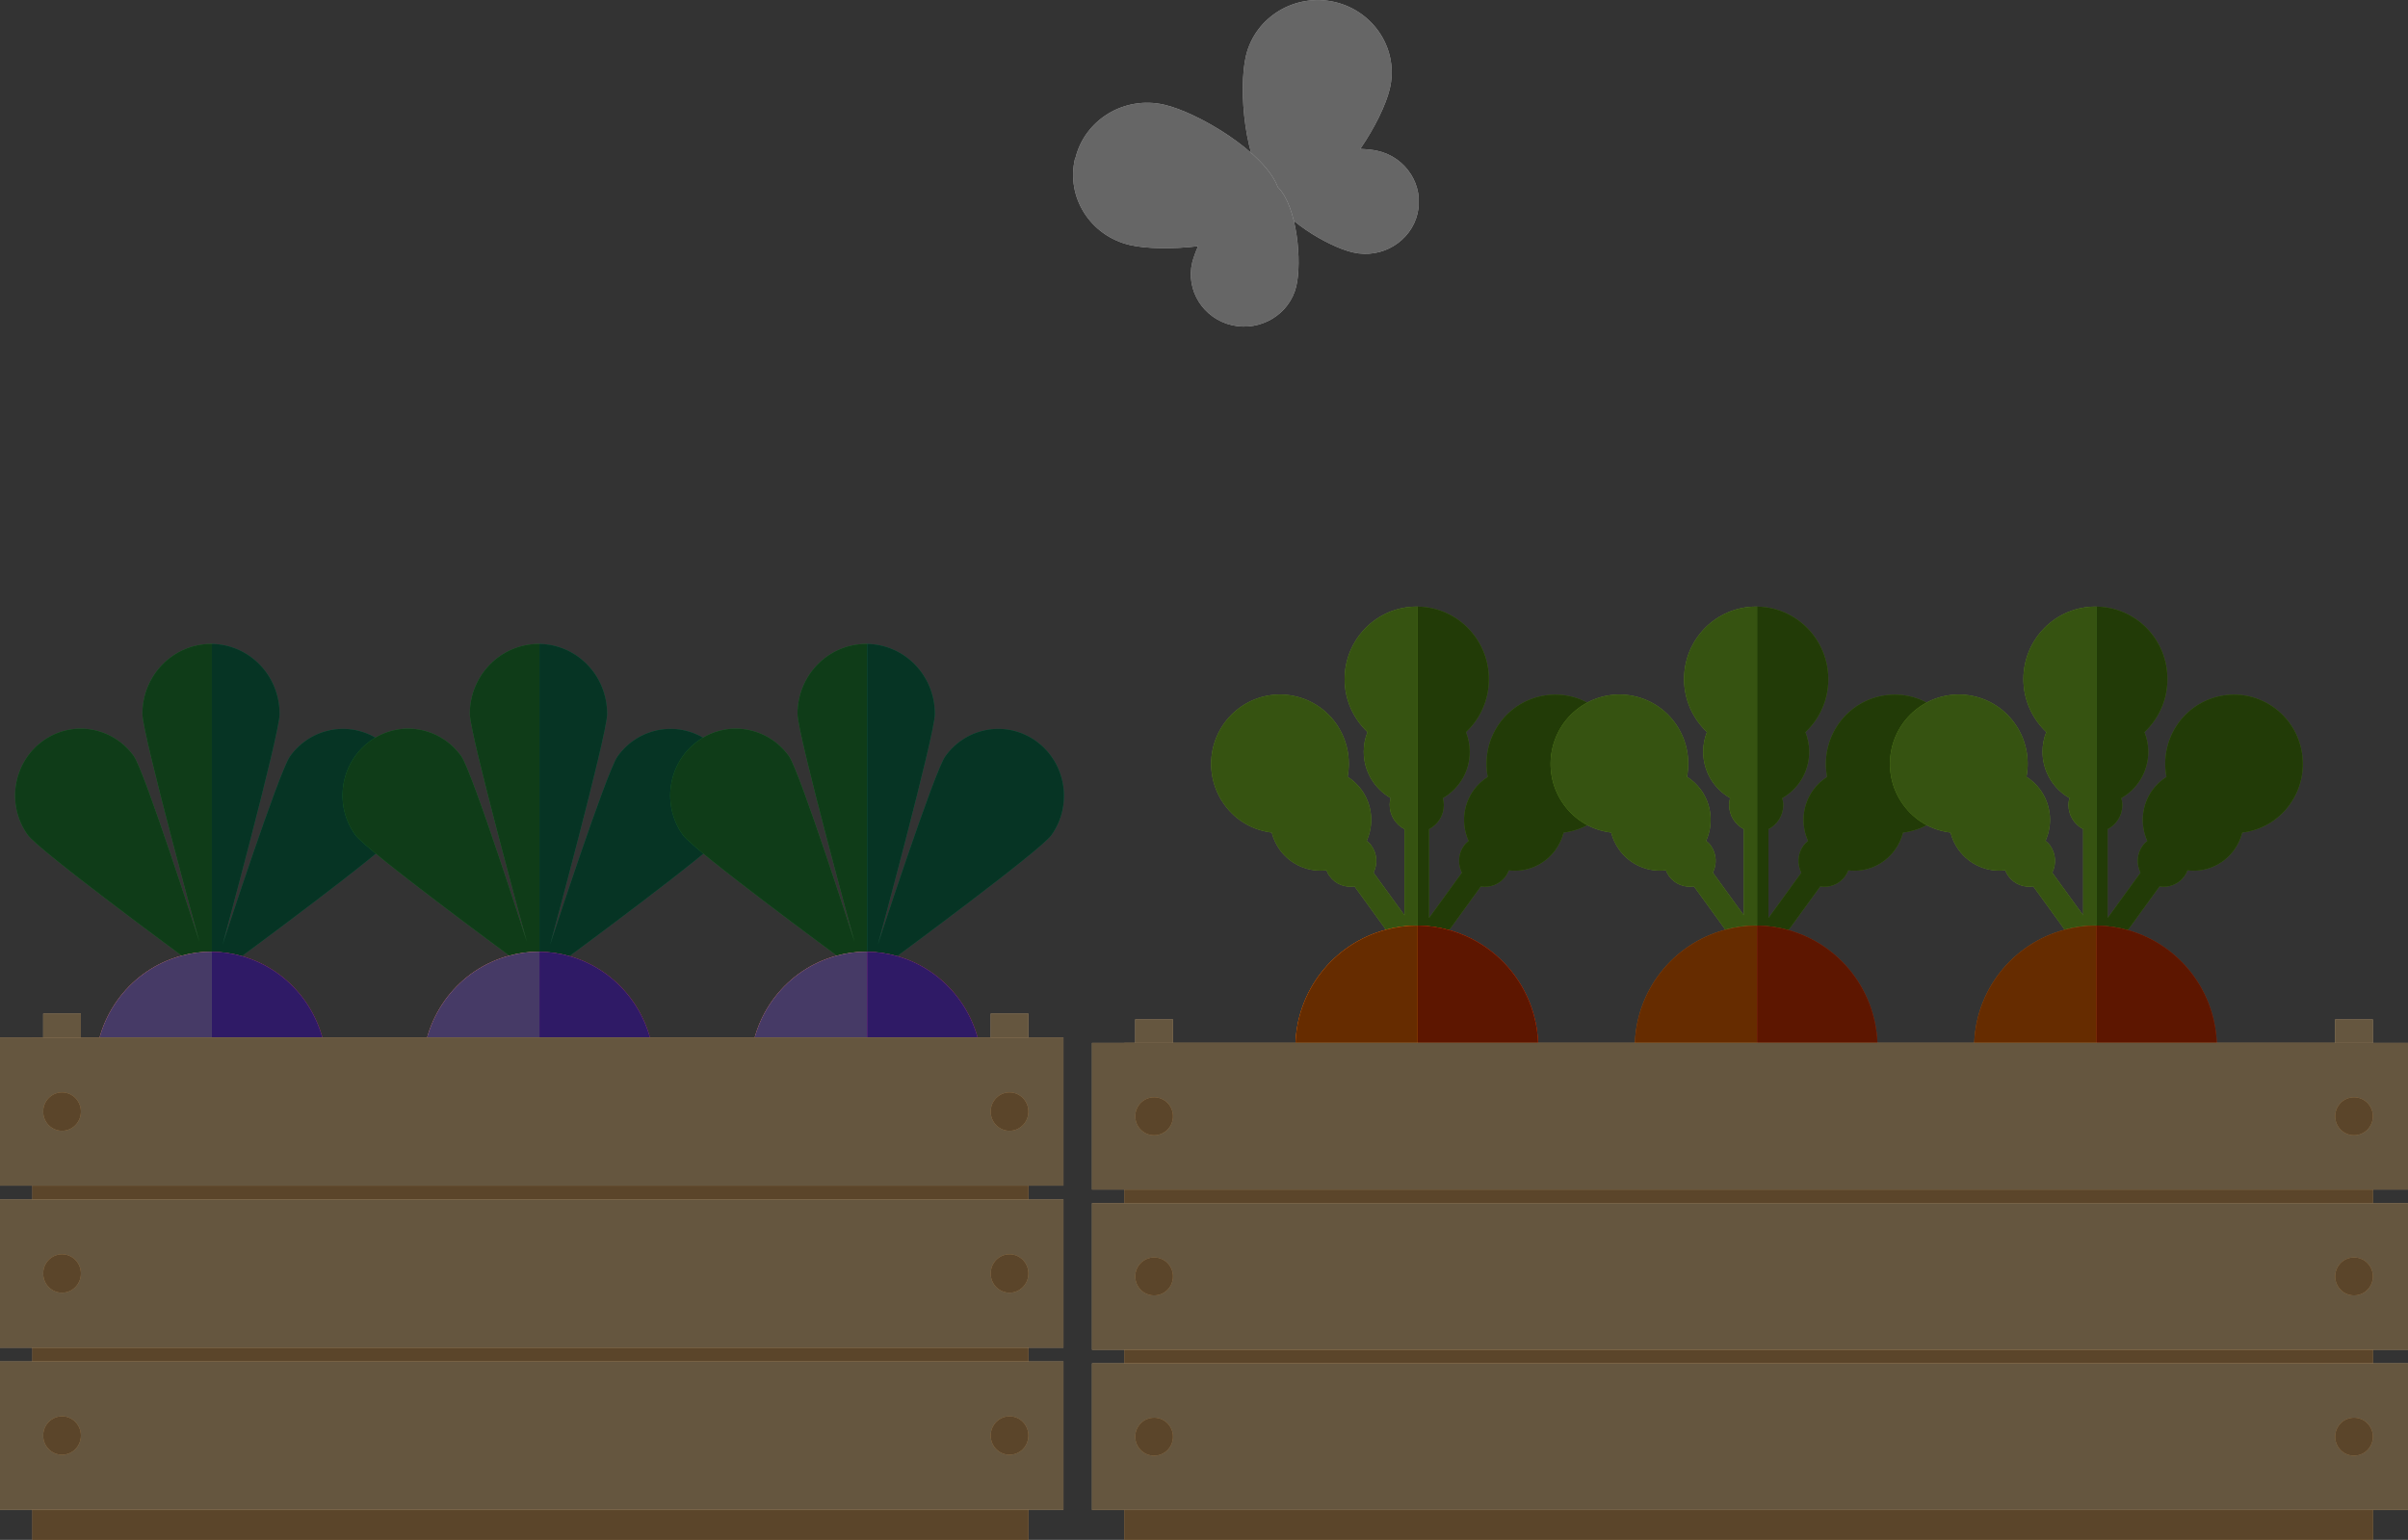 <svg width="258" height="165" viewBox="0 0 258 165" fill="none" xmlns="http://www.w3.org/2000/svg">
<rect x="0" y="0" width="258" height="165" fill="#333333" stroke="none"/>
<g clip-path="url(#clip0_4685_274296)">
<path d="M22.704 101.993V69C22.704 69 22.643 69 22.613 69C18.543 69 15.256 72.362 15.256 76.492C15.256 78.657 21.362 100.903 21.362 100.903C21.362 100.903 15.528 82.695 14.337 81.021C12.045 77.828 7.643 77.121 4.508 79.455C1.372 81.789 0.678 86.272 2.97 89.465C4.161 91.138 19.462 102.392 19.462 102.392C20.472 102.116 21.513 101.962 22.613 101.962C22.643 101.962 22.673 101.962 22.704 101.962V101.993Z" fill="#26973B"/>
<path d="M22.704 101.993V69C22.704 69 22.643 69 22.613 69C18.543 69 15.256 72.362 15.256 76.492C15.256 78.657 21.362 100.903 21.362 100.903C21.362 100.903 15.528 82.695 14.337 81.021C12.045 77.828 7.643 77.121 4.508 79.455C1.372 81.789 0.678 86.272 2.97 89.465C4.161 91.138 19.462 102.392 19.462 102.392C20.472 102.116 21.513 101.962 22.613 101.962C22.643 101.962 22.673 101.962 22.704 101.962V101.993Z" fill="black" fill-opacity="0.6"/>
<path d="M22.613 101.978C21.528 101.978 20.472 102.131 19.462 102.407C14.141 103.82 10.206 108.748 10.206 114.597H22.703V101.978C22.703 101.978 22.643 101.978 22.613 101.978Z" fill="#FF6F00"/>
<path d="M25.914 102.453C25.914 102.453 41.246 91.154 42.437 89.496C44.728 86.302 44.05 81.819 40.899 79.486C37.763 77.152 33.361 77.843 31.07 81.052C29.879 82.725 23.849 101.21 23.849 101.21C23.849 101.21 29.954 78.688 29.954 76.523C29.97 72.393 26.728 69.061 22.703 69V101.977C23.819 101.977 24.889 102.146 25.914 102.438V102.453Z" fill="#0E8359"/>
<path d="M25.914 102.453C25.914 102.453 41.246 91.154 42.437 89.496C44.728 86.302 44.05 81.819 40.899 79.486C37.763 77.152 33.361 77.843 31.07 81.052C29.879 82.725 23.849 101.21 23.849 101.21C23.849 101.21 29.954 78.688 29.954 76.523C29.97 72.393 26.728 69.061 22.703 69V101.977C23.819 101.977 24.889 102.146 25.914 102.438V102.453Z" fill="black" fill-opacity="0.6"/>
<path d="M25.914 102.454C24.889 102.162 23.819 101.993 22.703 101.993V114.613H35.005C35.005 108.81 31.16 103.928 25.914 102.454Z" fill="#E83600"/>
<path d="M22.613 101.978C21.528 101.978 20.472 102.131 19.462 102.407C14.141 103.82 10.206 108.748 10.206 114.597H22.703V101.978C22.703 101.978 22.643 101.978 22.613 101.978Z" fill="#B091FF"/>
<path d="M22.613 101.978C21.528 101.978 20.472 102.131 19.462 102.407C14.141 103.82 10.206 108.748 10.206 114.597H22.703V101.978C22.703 101.978 22.643 101.978 22.613 101.978Z" fill="black" fill-opacity="0.6"/>
<path d="M25.914 102.454C24.889 102.162 23.819 101.993 22.703 101.993V114.613H35.005C35.005 108.81 31.16 103.928 25.914 102.454Z" fill="#7640FF"/>
<path d="M25.914 102.454C24.889 102.162 23.819 101.993 22.703 101.993V114.613H35.005C35.005 108.81 31.16 103.928 25.914 102.454Z" fill="black" fill-opacity="0.6"/>
<path d="M57.799 101.993V69C57.799 69 57.739 69 57.709 69C53.639 69 50.337 72.362 50.337 76.492C50.337 78.657 56.443 100.903 56.443 100.903C56.443 100.903 50.623 82.695 49.417 81.021C47.126 77.828 42.724 77.121 39.588 79.455C36.453 81.789 35.759 86.272 38.066 89.465C39.257 91.138 54.558 102.392 54.558 102.392C55.568 102.116 56.608 101.962 57.709 101.962C57.739 101.962 57.769 101.962 57.799 101.962V101.993Z" fill="#26973B"/>
<path d="M57.799 101.993V69C57.799 69 57.739 69 57.709 69C53.639 69 50.337 72.362 50.337 76.492C50.337 78.657 56.443 100.903 56.443 100.903C56.443 100.903 50.623 82.695 49.417 81.021C47.126 77.828 42.724 77.121 39.588 79.455C36.453 81.789 35.759 86.272 38.066 89.465C39.257 91.138 54.558 102.392 54.558 102.392C55.568 102.116 56.608 101.962 57.709 101.962C57.739 101.962 57.769 101.962 57.799 101.962V101.993Z" fill="black" fill-opacity="0.6"/>
<path d="M57.709 101.978C56.623 101.978 55.568 102.131 54.558 102.407C49.236 103.82 45.302 108.748 45.302 114.597H57.799V101.978C57.799 101.978 57.739 101.978 57.709 101.978Z" fill="#FF6F00"/>
<path d="M61.01 102.453C61.01 102.453 76.342 91.154 77.533 89.496C79.824 86.302 79.146 81.819 75.995 79.486C72.859 77.152 68.457 77.843 66.166 81.052C64.975 82.725 58.945 101.21 58.945 101.21C58.945 101.21 65.05 78.688 65.05 76.523C65.065 72.393 61.824 69.061 57.799 69V101.977C58.914 101.977 59.985 102.146 61.01 102.438V102.453Z" fill="#0E8359"/>
<path d="M61.01 102.453C61.01 102.453 76.342 91.154 77.533 89.496C79.824 86.302 79.146 81.819 75.995 79.486C72.859 77.152 68.457 77.843 66.166 81.052C64.975 82.725 58.945 101.21 58.945 101.21C58.945 101.21 65.05 78.688 65.05 76.523C65.065 72.393 61.824 69.061 57.799 69V101.977C58.914 101.977 59.985 102.146 61.01 102.438V102.453Z" fill="black" fill-opacity="0.6"/>
<path d="M61.01 102.454C59.985 102.162 58.914 101.993 57.799 101.993V114.613H70.1C70.1 108.81 66.256 103.928 61.01 102.454Z" fill="#E83600"/>
<path d="M57.709 101.978C56.623 101.978 55.568 102.131 54.558 102.407C49.236 103.82 45.302 108.748 45.302 114.597H57.799V101.978C57.799 101.978 57.739 101.978 57.709 101.978Z" fill="#B091FF"/>
<path d="M57.709 101.978C56.623 101.978 55.568 102.131 54.558 102.407C49.236 103.82 45.302 108.748 45.302 114.597H57.799V101.978C57.799 101.978 57.739 101.978 57.709 101.978Z" fill="black" fill-opacity="0.6"/>
<path d="M61.01 102.454C59.985 102.162 58.914 101.993 57.799 101.993V114.613H70.1C70.1 108.81 66.256 103.928 61.01 102.454Z" fill="#7640FF"/>
<path d="M61.01 102.454C59.985 102.162 58.914 101.993 57.799 101.993V114.613H70.1C70.1 108.81 66.256 103.928 61.01 102.454Z" fill="black" fill-opacity="0.6"/>
<path d="M92.909 101.993V69C92.909 69 92.849 69 92.804 69C88.733 69 85.447 72.362 85.447 76.492C85.447 78.657 91.552 100.903 91.552 100.903C91.552 100.903 85.718 82.695 84.527 81.021C82.236 77.828 77.834 77.121 74.698 79.455C71.562 81.789 70.869 86.272 73.16 89.465C74.351 91.138 89.653 102.392 89.653 102.392C90.663 102.116 91.718 101.962 92.804 101.962C92.834 101.962 92.864 101.962 92.909 101.962V101.993Z" fill="#26973B"/>
<path d="M92.909 101.993V69C92.909 69 92.849 69 92.804 69C88.733 69 85.447 72.362 85.447 76.492C85.447 78.657 91.552 100.903 91.552 100.903C91.552 100.903 85.718 82.695 84.527 81.021C82.236 77.828 77.834 77.121 74.698 79.455C71.562 81.789 70.869 86.272 73.16 89.465C74.351 91.138 89.653 102.392 89.653 102.392C90.663 102.116 91.718 101.962 92.804 101.962C92.834 101.962 92.864 101.962 92.909 101.962V101.993Z" fill="black" fill-opacity="0.6"/>
<path d="M92.805 101.978C91.719 101.978 90.664 102.131 89.654 102.407C84.332 103.82 80.397 108.748 80.397 114.597H92.895V101.978C92.895 101.978 92.835 101.978 92.789 101.978H92.805Z" fill="#FF6F00"/>
<path d="M96.12 102.453C96.12 102.453 111.452 91.154 112.643 89.496C114.934 86.302 114.241 81.819 111.105 79.486C107.969 77.152 103.567 77.843 101.276 81.052C100.085 82.725 94.055 101.21 94.055 101.21C94.055 101.21 100.16 78.688 100.16 76.523C100.176 72.393 96.934 69.061 92.909 69V101.977C94.025 101.977 95.095 102.146 96.12 102.438V102.453Z" fill="#0E8359"/>
<path d="M96.12 102.453C96.12 102.453 111.452 91.154 112.643 89.496C114.934 86.302 114.241 81.819 111.105 79.486C107.969 77.152 103.567 77.843 101.276 81.052C100.085 82.725 94.055 101.21 94.055 101.21C94.055 101.21 100.16 78.688 100.16 76.523C100.176 72.393 96.934 69.061 92.909 69V101.977C94.025 101.977 95.095 102.146 96.12 102.438V102.453Z" fill="black" fill-opacity="0.6"/>
<path d="M96.12 102.454C95.095 102.162 94.025 101.993 92.909 101.993V114.613H105.211C105.211 108.81 101.366 103.928 96.12 102.454Z" fill="#E83600"/>
<path d="M92.805 101.978C91.719 101.978 90.664 102.131 89.654 102.407C84.332 103.82 80.397 108.748 80.397 114.597H92.895V101.978C92.895 101.978 92.835 101.978 92.789 101.978H92.805Z" fill="#B091FF"/>
<path d="M92.805 101.978C91.719 101.978 90.664 102.131 89.654 102.407C84.332 103.82 80.397 108.748 80.397 114.597H92.895V101.978C92.895 101.978 92.835 101.978 92.789 101.978H92.805Z" fill="black" fill-opacity="0.6"/>
<path d="M96.12 102.454C95.095 102.162 94.025 101.993 92.909 101.993V114.613H105.211C105.211 108.81 101.366 103.928 96.12 102.454Z" fill="#7640FF"/>
<path d="M96.12 102.454C95.095 102.162 94.025 101.993 92.909 101.993V114.613H105.211C105.211 108.81 101.366 103.928 96.12 102.454Z" fill="black" fill-opacity="0.6"/>
<path d="M110.186 111.158H3.468V165H110.186V111.158Z" fill="#E3AC68"/>
<path d="M110.186 111.158H3.468V165H110.186V111.158Z" fill="black" fill-opacity="0.6"/>
<path d="M113.94 111.158H0V127.048H113.94V111.158Z" fill="#FDD69E"/>
<path d="M113.94 111.158H0V127.048H113.94V111.158Z" fill="black" fill-opacity="0.6"/>
<path d="M113.94 128.522H0V144.412H113.94V128.522Z" fill="#FDD69E"/>
<path d="M113.94 128.522H0V144.412H113.94V128.522Z" fill="black" fill-opacity="0.6"/>
<path d="M113.94 145.886H0V161.776H113.94V145.886Z" fill="#FDD69E"/>
<path d="M113.94 145.886H0V161.776H113.94V145.886Z" fill="black" fill-opacity="0.6"/>
<path d="M8.668 119.111C8.668 120.247 7.764 121.168 6.648 121.168C5.533 121.168 4.628 120.247 4.628 119.111C4.628 117.975 5.533 117.054 6.648 117.054C7.764 117.054 8.668 117.975 8.668 119.111Z" fill="#E3AC68"/>
<path d="M8.668 119.111C8.668 120.247 7.764 121.168 6.648 121.168C5.533 121.168 4.628 120.247 4.628 119.111C4.628 117.975 5.533 117.054 6.648 117.054C7.764 117.054 8.668 117.975 8.668 119.111Z" fill="black" fill-opacity="0.6"/>
<path d="M110.186 119.111C110.186 120.247 109.281 121.168 108.166 121.168C107.05 121.168 106.146 120.247 106.146 119.111C106.146 117.975 107.05 117.054 108.166 117.054C109.281 117.054 110.186 117.975 110.186 119.111Z" fill="#E3AC68"/>
<path d="M110.186 119.111C110.186 120.247 109.281 121.168 108.166 121.168C107.05 121.168 106.146 120.247 106.146 119.111C106.146 117.975 107.05 117.054 108.166 117.054C109.281 117.054 110.186 117.975 110.186 119.111Z" fill="black" fill-opacity="0.6"/>
<path d="M8.668 136.46C8.668 137.596 7.764 138.517 6.648 138.517C5.533 138.517 4.628 137.596 4.628 136.46C4.628 135.324 5.533 134.402 6.648 134.402C7.764 134.402 8.668 135.324 8.668 136.46Z" fill="#E3AC68"/>
<path d="M8.668 136.46C8.668 137.596 7.764 138.517 6.648 138.517C5.533 138.517 4.628 137.596 4.628 136.46C4.628 135.324 5.533 134.402 6.648 134.402C7.764 134.402 8.668 135.324 8.668 136.46Z" fill="black" fill-opacity="0.6"/>
<path d="M110.186 136.46C110.186 137.596 109.281 138.517 108.166 138.517C107.05 138.517 106.146 137.596 106.146 136.46C106.146 135.324 107.05 134.402 108.166 134.402C109.281 134.402 110.186 135.324 110.186 136.46Z" fill="#E3AC68"/>
<path d="M110.186 136.46C110.186 137.596 109.281 138.517 108.166 138.517C107.05 138.517 106.146 137.596 106.146 136.46C106.146 135.324 107.05 134.402 108.166 134.402C109.281 134.402 110.186 135.324 110.186 136.46Z" fill="black" fill-opacity="0.6"/>
<path d="M8.668 153.823C8.668 154.959 7.764 155.88 6.648 155.88C5.533 155.88 4.628 154.959 4.628 153.823C4.628 152.687 5.533 151.766 6.648 151.766C7.764 151.766 8.668 152.687 8.668 153.823Z" fill="#E3AC68"/>
<path d="M8.668 153.823C8.668 154.959 7.764 155.88 6.648 155.88C5.533 155.88 4.628 154.959 4.628 153.823C4.628 152.687 5.533 151.766 6.648 151.766C7.764 151.766 8.668 152.687 8.668 153.823Z" fill="black" fill-opacity="0.6"/>
<path d="M110.186 153.823C110.186 154.959 109.281 155.88 108.166 155.88C107.05 155.88 106.146 154.959 106.146 153.823C106.146 152.687 107.05 151.766 108.166 151.766C109.281 151.766 110.186 152.687 110.186 153.823Z" fill="#E3AC68"/>
<path d="M110.186 153.823C110.186 154.959 109.281 155.88 108.166 155.88C107.05 155.88 106.146 154.959 106.146 153.823C106.146 152.687 107.05 151.766 108.166 151.766C109.281 151.766 110.186 152.687 110.186 153.823Z" fill="black" fill-opacity="0.6"/>
<path d="M8.668 108.609H4.628V111.158H8.668V108.609Z" fill="#FDD69E"/>
<path d="M8.668 108.609H4.628V111.158H8.668V108.609Z" fill="black" fill-opacity="0.6"/>
<path d="M110.186 108.609H106.146V111.158H110.186V108.609Z" fill="#FDD69E"/>
<path d="M110.186 108.609H106.146V111.158H110.186V108.609Z" fill="black" fill-opacity="0.6"/>
</g>
<g clip-path="url(#clip1_4685_274296)">
<path d="M151.897 99.179V65C151.897 65 151.829 65 151.791 65C147.53 65 144.067 68.475 144.067 72.773C144.067 75.009 145.019 77.022 146.52 78.445C146.26 79.094 146.116 79.8 146.116 80.545C146.116 82.675 147.28 84.533 149.001 85.511C148.944 85.753 148.895 85.995 148.895 86.256C148.895 87.389 149.54 88.357 150.483 88.841V98.075L147.164 93.506C147.616 92.606 147.568 91.493 146.933 90.612C146.789 90.409 146.616 90.244 146.433 90.099C147.212 88.367 147.068 86.276 145.875 84.63C145.462 84.059 144.952 83.594 144.384 83.236C144.75 81.291 144.355 79.2 143.105 77.467C140.7 74.157 136.083 73.431 132.794 75.851C129.504 78.271 128.783 82.917 131.188 86.227C132.438 87.96 134.304 88.976 136.257 89.209C136.42 89.857 136.709 90.486 137.122 91.058C138.315 92.703 140.248 93.477 142.124 93.255C142.211 93.477 142.307 93.69 142.461 93.884C143.095 94.755 144.134 95.133 145.125 94.978L148.482 99.605C149.54 99.324 150.636 99.159 151.781 99.159C151.82 99.159 151.848 99.159 151.887 99.159L151.897 99.179Z" fill="#88CF2B"/>
<path d="M151.897 99.179V65C151.897 65 151.829 65 151.791 65C147.53 65 144.067 68.475 144.067 72.773C144.067 75.009 145.019 77.022 146.52 78.445C146.26 79.094 146.116 79.8 146.116 80.545C146.116 82.675 147.28 84.533 149.001 85.511C148.944 85.753 148.895 85.995 148.895 86.256C148.895 87.389 149.54 88.357 150.483 88.841V98.075L147.164 93.506C147.616 92.606 147.568 91.493 146.933 90.612C146.789 90.409 146.616 90.244 146.433 90.099C147.212 88.367 147.068 86.276 145.875 84.63C145.462 84.059 144.952 83.594 144.384 83.236C144.75 81.291 144.355 79.2 143.105 77.467C140.7 74.157 136.083 73.431 132.794 75.851C129.504 78.271 128.783 82.917 131.188 86.227C132.438 87.96 134.304 88.976 136.257 89.209C136.42 89.857 136.709 90.486 137.122 91.058C138.315 92.703 140.248 93.477 142.124 93.255C142.211 93.477 142.307 93.69 142.461 93.884C143.095 94.755 144.134 95.133 145.125 94.978L148.482 99.605C149.54 99.324 150.636 99.159 151.781 99.159C151.82 99.159 151.848 99.159 151.887 99.159L151.897 99.179Z" fill="black" fill-opacity="0.6"/>
<path d="M151.8 99.179C150.656 99.179 149.559 99.343 148.501 99.624C142.922 101.095 138.796 106.187 138.796 112.266H151.897V99.188C151.897 99.188 151.829 99.188 151.791 99.188L151.8 99.179Z" fill="#FF6F00"/>
<path d="M155.273 99.663L158.658 94.987C159.649 95.142 160.698 94.765 161.323 93.894C161.467 93.69 161.573 93.477 161.659 93.264C163.535 93.487 165.468 92.713 166.661 91.067C167.075 90.496 167.363 89.867 167.527 89.218C169.479 88.976 171.336 87.96 172.596 86.237C175.001 82.927 174.279 78.28 170.99 75.861C167.7 73.441 163.083 74.167 160.678 77.477C159.428 79.21 159.034 81.291 159.399 83.246C158.841 83.604 158.331 84.069 157.908 84.64C156.715 86.285 156.571 88.376 157.35 90.109C157.168 90.254 156.994 90.419 156.85 90.622C156.215 91.493 156.177 92.606 156.629 93.516L153.108 98.366V88.85C154.041 88.367 154.696 87.399 154.696 86.266C154.696 86.005 154.657 85.763 154.59 85.521C156.311 84.543 157.475 82.685 157.475 80.555C157.475 79.81 157.331 79.103 157.071 78.455C158.581 77.032 159.524 75.028 159.524 72.782C159.524 68.514 156.119 65.058 151.896 65V99.179C153.06 99.179 154.195 99.363 155.263 99.663H155.273Z" fill="#559411"/>
<path d="M155.273 99.663L158.658 94.987C159.649 95.142 160.698 94.765 161.323 93.894C161.467 93.69 161.573 93.477 161.659 93.264C163.535 93.487 165.468 92.713 166.661 91.067C167.075 90.496 167.363 89.867 167.527 89.218C169.479 88.976 171.336 87.96 172.596 86.237C175.001 82.927 174.279 78.28 170.99 75.861C167.7 73.441 163.083 74.167 160.678 77.477C159.428 79.21 159.034 81.291 159.399 83.246C158.841 83.604 158.331 84.069 157.908 84.64C156.715 86.285 156.571 88.376 157.35 90.109C157.168 90.254 156.994 90.419 156.85 90.622C156.215 91.493 156.177 92.606 156.629 93.516L153.108 98.366V88.85C154.041 88.367 154.696 87.399 154.696 86.266C154.696 86.005 154.657 85.763 154.59 85.521C156.311 84.543 157.475 82.685 157.475 80.555C157.475 79.81 157.331 79.103 157.071 78.455C158.581 77.032 159.524 75.028 159.524 72.782C159.524 68.514 156.119 65.058 151.896 65V99.179C153.06 99.179 154.195 99.363 155.263 99.663H155.273Z" fill="black" fill-opacity="0.6"/>
<path d="M155.273 99.663C154.195 99.363 153.07 99.188 151.906 99.179V112.256H164.805C164.805 106.245 160.765 101.192 155.273 99.663Z" fill="#E83600"/>
<path d="M188.265 99.179V65C188.265 65 188.197 65 188.159 65C183.888 65 180.435 68.475 180.435 72.773C180.435 75.009 181.387 77.022 182.888 78.445C182.628 79.094 182.484 79.8 182.484 80.545C182.484 82.675 183.648 84.533 185.369 85.511C185.302 85.753 185.264 85.995 185.264 86.256C185.264 87.389 185.908 88.357 186.841 88.841V98.075L183.523 93.506C183.975 92.606 183.927 91.493 183.301 90.612C183.157 90.409 182.984 90.244 182.801 90.099C183.58 88.367 183.436 86.276 182.243 84.63C181.82 84.059 181.32 83.594 180.752 83.236C181.118 81.291 180.724 79.2 179.473 77.467C177.069 74.157 172.452 73.431 169.162 75.851C165.872 78.271 165.151 82.917 167.556 86.227C168.806 87.96 170.672 88.976 172.625 89.209C172.788 89.857 173.077 90.486 173.49 91.058C174.683 92.703 176.616 93.477 178.492 93.255C178.579 93.477 178.684 93.69 178.829 93.884C179.464 94.755 180.502 95.133 181.493 94.978L184.85 99.605C185.908 99.324 187.005 99.159 188.149 99.159C188.188 99.159 188.217 99.159 188.255 99.159L188.265 99.179Z" fill="#88CF2B"/>
<path d="M188.265 99.179V65C188.265 65 188.197 65 188.159 65C183.888 65 180.435 68.475 180.435 72.773C180.435 75.009 181.387 77.022 182.888 78.445C182.628 79.094 182.484 79.8 182.484 80.545C182.484 82.675 183.648 84.533 185.369 85.511C185.302 85.753 185.264 85.995 185.264 86.256C185.264 87.389 185.908 88.357 186.841 88.841V98.075L183.523 93.506C183.975 92.606 183.927 91.493 183.301 90.612C183.157 90.409 182.984 90.244 182.801 90.099C183.58 88.367 183.436 86.276 182.243 84.63C181.82 84.059 181.32 83.594 180.752 83.236C181.118 81.291 180.724 79.2 179.473 77.467C177.069 74.157 172.452 73.431 169.162 75.851C165.872 78.271 165.151 82.917 167.556 86.227C168.806 87.96 170.672 88.976 172.625 89.209C172.788 89.857 173.077 90.486 173.49 91.058C174.683 92.703 176.616 93.477 178.492 93.255C178.579 93.477 178.684 93.69 178.829 93.884C179.464 94.755 180.502 95.133 181.493 94.978L184.85 99.605C185.908 99.324 187.005 99.159 188.149 99.159C188.188 99.159 188.217 99.159 188.255 99.159L188.265 99.179Z" fill="black" fill-opacity="0.6"/>
<path d="M188.159 99.179C187.014 99.179 185.918 99.343 184.86 99.624C179.281 101.095 175.154 106.187 175.154 112.266H188.255V99.188C188.255 99.188 188.188 99.188 188.149 99.188L188.159 99.179Z" fill="#FF6F00"/>
<path d="M188.159 99.179C187.014 99.179 185.918 99.343 184.86 99.624C179.281 101.095 175.154 106.187 175.154 112.266H188.255V99.188C188.255 99.188 188.188 99.188 188.149 99.188L188.159 99.179Z" fill="black" fill-opacity="0.6"/>
<path d="M191.631 99.663L195.027 94.987C196.017 95.142 197.066 94.765 197.691 93.894C197.835 93.69 197.941 93.477 198.028 93.264C199.903 93.487 201.837 92.713 203.029 91.067C203.443 90.496 203.731 89.867 203.895 89.218C205.848 88.976 207.714 87.96 208.964 86.237C211.369 82.927 210.647 78.28 207.358 75.861C204.068 73.441 199.451 74.167 197.046 77.477C195.796 79.21 195.392 81.291 195.758 83.246C195.2 83.604 194.69 84.069 194.276 84.64C193.084 86.285 192.939 88.376 193.718 90.109C193.536 90.254 193.363 90.419 193.218 90.622C192.583 91.493 192.545 92.606 192.997 93.516L189.477 98.366V88.85C190.41 88.367 191.064 87.399 191.064 86.266C191.064 86.005 191.016 85.763 190.958 85.521C192.68 84.543 193.843 82.685 193.843 80.555C193.843 79.81 193.699 79.103 193.439 78.455C194.95 77.032 195.892 75.028 195.892 72.782C195.883 68.514 192.478 65.058 188.265 65V99.179C189.429 99.179 190.554 99.363 191.631 99.663Z" fill="#559411"/>
<path d="M191.631 99.663L195.027 94.987C196.017 95.142 197.066 94.765 197.691 93.894C197.835 93.69 197.941 93.477 198.028 93.264C199.903 93.487 201.837 92.713 203.029 91.067C203.443 90.496 203.731 89.867 203.895 89.218C205.848 88.976 207.714 87.96 208.964 86.237C211.369 82.927 210.647 78.28 207.358 75.861C204.068 73.441 199.451 74.167 197.046 77.477C195.796 79.21 195.392 81.291 195.758 83.246C195.2 83.604 194.69 84.069 194.276 84.64C193.084 86.285 192.939 88.376 193.718 90.109C193.536 90.254 193.363 90.419 193.218 90.622C192.583 91.493 192.545 92.606 192.997 93.516L189.477 98.366V88.85C190.41 88.367 191.064 87.399 191.064 86.266C191.064 86.005 191.016 85.763 190.958 85.521C192.68 84.543 193.843 82.685 193.843 80.555C193.843 79.81 193.699 79.103 193.439 78.455C194.95 77.032 195.892 75.028 195.892 72.782C195.883 68.514 192.478 65.058 188.265 65V99.179C189.429 99.179 190.554 99.363 191.631 99.663Z" fill="black" fill-opacity="0.6"/>
<path d="M191.631 99.663C190.554 99.363 189.429 99.188 188.265 99.179V112.256H201.163C201.163 106.245 197.123 101.192 191.631 99.663Z" fill="#E83600"/>
<path d="M191.631 99.663C190.554 99.363 189.429 99.188 188.265 99.179V112.256H201.163C201.163 106.245 197.123 101.192 191.631 99.663Z" fill="black" fill-opacity="0.6"/>
<path d="M224.623 99.179V65C224.623 65 224.556 65 224.517 65C220.256 65 216.793 68.475 216.793 72.773C216.793 75.009 217.746 77.022 219.246 78.445C218.986 79.094 218.842 79.8 218.842 80.545C218.842 82.675 220.006 84.533 221.728 85.511C221.66 85.753 221.622 85.995 221.622 86.256C221.622 87.389 222.266 88.357 223.199 88.841V98.075L219.881 93.506C220.333 92.606 220.285 91.493 219.66 90.612C219.515 90.409 219.342 90.244 219.16 90.099C219.939 88.367 219.794 86.276 218.602 84.63C218.188 84.059 217.678 83.594 217.12 83.236C217.486 81.291 217.092 79.2 215.831 77.467C213.427 74.157 208.81 73.431 205.52 75.851C202.231 78.271 201.509 82.917 203.914 86.227C205.164 87.96 207.03 88.976 208.983 89.209C209.147 89.857 209.435 90.486 209.849 91.058C211.041 92.703 212.975 93.477 214.85 93.255C214.937 93.477 215.043 93.69 215.187 93.884C215.822 94.755 216.861 95.133 217.851 94.978L221.208 99.605C222.266 99.324 223.363 99.159 224.508 99.159C224.546 99.159 224.575 99.159 224.613 99.159L224.623 99.179Z" fill="#88CF2B"/>
<path d="M224.623 99.179V65C224.623 65 224.556 65 224.517 65C220.256 65 216.793 68.475 216.793 72.773C216.793 75.009 217.746 77.022 219.246 78.445C218.986 79.094 218.842 79.8 218.842 80.545C218.842 82.675 220.006 84.533 221.728 85.511C221.66 85.753 221.622 85.995 221.622 86.256C221.622 87.389 222.266 88.357 223.199 88.841V98.075L219.881 93.506C220.333 92.606 220.285 91.493 219.66 90.612C219.515 90.409 219.342 90.244 219.16 90.099C219.939 88.367 219.794 86.276 218.602 84.63C218.188 84.059 217.678 83.594 217.12 83.236C217.486 81.291 217.092 79.2 215.831 77.467C213.427 74.157 208.81 73.431 205.52 75.851C202.231 78.271 201.509 82.917 203.914 86.227C205.164 87.96 207.03 88.976 208.983 89.209C209.147 89.857 209.435 90.486 209.849 91.058C211.041 92.703 212.975 93.477 214.85 93.255C214.937 93.477 215.043 93.69 215.187 93.884C215.822 94.755 216.861 95.133 217.851 94.978L221.208 99.605C222.266 99.324 223.363 99.159 224.508 99.159C224.546 99.159 224.575 99.159 224.613 99.159L224.623 99.179Z" fill="black" fill-opacity="0.6"/>
<path d="M224.517 99.179C223.373 99.179 222.276 99.343 221.218 99.624C215.639 101.095 211.513 106.187 211.513 112.266H224.613V99.188C224.613 99.188 224.546 99.188 224.508 99.188L224.517 99.179Z" fill="#FF6F00"/>
<path d="M224.517 99.179C223.373 99.179 222.276 99.343 221.218 99.624C215.639 101.095 211.513 106.187 211.513 112.266H224.613V99.188C224.613 99.188 224.546 99.188 224.508 99.188L224.517 99.179Z" fill="black" fill-opacity="0.6"/>
<path d="M227.99 99.663L231.376 94.987C232.366 95.142 233.415 94.765 234.04 93.894C234.184 93.69 234.29 93.477 234.377 93.264C236.252 93.487 238.186 92.713 239.378 91.067C239.792 90.496 240.08 89.867 240.244 89.218C242.206 88.976 244.063 87.96 245.313 86.237C247.718 82.927 246.996 78.28 243.707 75.861C240.417 73.441 235.8 74.167 233.396 77.477C232.145 79.21 231.751 81.291 232.116 83.246C231.558 83.604 231.049 84.069 230.625 84.64C229.433 86.285 229.288 88.376 230.067 90.109C229.885 90.254 229.712 90.419 229.567 90.622C228.932 91.493 228.894 92.606 229.336 93.516L225.816 98.366V88.85C226.749 88.367 227.393 87.399 227.393 86.266C227.393 86.005 227.355 85.763 227.288 85.521C229.009 84.543 230.173 82.685 230.173 80.555C230.173 79.81 230.029 79.103 229.769 78.455C231.27 77.032 232.222 75.028 232.222 72.782C232.241 68.514 228.846 65.058 224.623 65V99.179C225.797 99.179 226.922 99.363 227.99 99.663Z" fill="#559411"/>
<path d="M227.99 99.663L231.376 94.987C232.366 95.142 233.415 94.765 234.04 93.894C234.184 93.69 234.29 93.477 234.377 93.264C236.252 93.487 238.186 92.713 239.378 91.067C239.792 90.496 240.08 89.867 240.244 89.218C242.206 88.976 244.063 87.96 245.313 86.237C247.718 82.927 246.996 78.28 243.707 75.861C240.417 73.441 235.8 74.167 233.396 77.477C232.145 79.21 231.751 81.291 232.116 83.246C231.558 83.604 231.049 84.069 230.625 84.64C229.433 86.285 229.288 88.376 230.067 90.109C229.885 90.254 229.712 90.419 229.567 90.622C228.932 91.493 228.894 92.606 229.336 93.516L225.816 98.366V88.85C226.749 88.367 227.393 87.399 227.393 86.266C227.393 86.005 227.355 85.763 227.288 85.521C229.009 84.543 230.173 82.685 230.173 80.555C230.173 79.81 230.029 79.103 229.769 78.455C231.27 77.032 232.222 75.028 232.222 72.782C232.241 68.514 228.846 65.058 224.623 65V99.179C225.797 99.179 226.922 99.363 227.99 99.663Z" fill="black" fill-opacity="0.6"/>
<path d="M227.99 99.663C226.913 99.363 225.787 99.188 224.623 99.179V112.256H237.522C237.522 106.245 233.482 101.192 227.99 99.663Z" fill="#E83600"/>
<path d="M227.99 99.663C226.913 99.363 225.787 99.188 224.623 99.179V112.256H237.522C237.522 106.245 233.482 101.192 227.99 99.663Z" fill="black" fill-opacity="0.6"/>
<path d="M133.246 112.266C131.332 112.266 129.783 113.824 129.783 115.75C129.783 117.676 131.332 119.235 133.246 119.235H188.419V112.256H133.246V112.266Z" fill="#AB6941"/>
<path d="M246.747 115.76C246.747 113.834 245.198 112.275 243.274 112.275H188.419V119.254H243.274C245.188 119.254 246.747 117.696 246.747 115.77V115.76Z" fill="#8B411E"/>
<path d="M133.246 112.266C131.332 112.266 129.783 113.824 129.783 115.75C129.783 117.676 131.332 119.235 133.246 119.235H188.419V112.256H133.246V112.266Z" fill="#AB6941"/>
<path d="M246.747 115.76C246.747 113.834 245.198 112.275 243.274 112.275H188.419V119.254H243.274C245.188 119.254 246.747 117.696 246.747 115.77V115.76Z" fill="#8B411E"/>
<path d="M133.246 112.266C131.332 112.266 129.783 113.824 129.783 115.75C129.783 117.676 131.332 119.235 133.246 119.235H188.419V112.256H133.246V112.266Z" fill="#AB6941"/>
<path d="M246.747 115.76C246.747 113.834 245.198 112.275 243.274 112.275H188.419V119.254H243.274C245.188 119.254 246.747 117.696 246.747 115.77V115.76Z" fill="#8B411E"/>
<path d="M151.8 99.179C150.656 99.179 149.559 99.343 148.501 99.624C142.922 101.095 138.796 106.187 138.796 112.266H151.897V99.188C151.897 99.188 151.829 99.188 151.791 99.188L151.8 99.179Z" fill="#FF6F00"/>
<path d="M151.8 99.179C150.656 99.179 149.559 99.343 148.501 99.624C142.922 101.095 138.796 106.187 138.796 112.266H151.897V99.188C151.897 99.188 151.829 99.188 151.791 99.188L151.8 99.179Z" fill="black" fill-opacity="0.6"/>
<path d="M155.273 99.663C154.195 99.363 153.07 99.188 151.906 99.179V112.256H164.805C164.805 106.245 160.765 101.192 155.273 99.663Z" fill="#E83600"/>
<path d="M155.273 99.663C154.195 99.363 153.07 99.188 151.906 99.179V112.256H164.805C164.805 106.245 160.765 101.192 155.273 99.663Z" fill="black" fill-opacity="0.6"/>
<path d="M254.239 111.752H120.473V164.999H254.239V111.752Z" fill="#E3AC68"/>
<path d="M254.239 111.752H120.473V164.999H254.239V111.752Z" fill="black" fill-opacity="0.6"/>
<path d="M258 111.753H117V127.463H258V111.753Z" fill="#FDD69E"/>
<path d="M258 111.753H117V127.463H258V111.753Z" fill="black" fill-opacity="0.6"/>
<path d="M258 128.924H117V144.634H258V128.924Z" fill="#FDD69E"/>
<path d="M258 128.924H117V144.634H258V128.924Z" fill="black" fill-opacity="0.6"/>
<path d="M258 146.086H117V161.796H258V146.086Z" fill="#FDD69E"/>
<path d="M258 146.086H117V161.796H258V146.086Z" fill="black" fill-opacity="0.6"/>
<path d="M125.676 119.613C125.676 120.736 124.771 121.646 123.656 121.646C122.54 121.646 121.636 120.736 121.636 119.613C121.636 118.49 122.54 117.58 123.656 117.58C124.771 117.58 125.676 118.49 125.676 119.613Z" fill="#E3AC68"/>
<path d="M125.676 119.613C125.676 120.736 124.771 121.646 123.656 121.646C122.54 121.646 121.636 120.736 121.636 119.613C121.636 118.49 122.54 117.58 123.656 117.58C124.771 117.58 125.676 118.49 125.676 119.613Z" fill="black" fill-opacity="0.6"/>
<path d="M254.239 119.613C254.239 120.736 253.335 121.646 252.219 121.646C251.103 121.646 250.199 120.736 250.199 119.613C250.199 118.49 251.103 117.58 252.219 117.58C253.335 117.58 254.239 118.49 254.239 119.613Z" fill="#E3AC68"/>
<path d="M254.239 119.613C254.239 120.736 253.335 121.646 252.219 121.646C251.103 121.646 250.199 120.736 250.199 119.613C250.199 118.49 251.103 117.58 252.219 117.58C253.335 117.58 254.239 118.49 254.239 119.613Z" fill="black" fill-opacity="0.6"/>
<path d="M125.676 136.774C125.676 137.897 124.771 138.807 123.656 138.807C122.54 138.807 121.636 137.897 121.636 136.774C121.636 135.651 122.54 134.741 123.656 134.741C124.771 134.741 125.676 135.651 125.676 136.774Z" fill="#E3AC68"/>
<path d="M125.676 136.774C125.676 137.897 124.771 138.807 123.656 138.807C122.54 138.807 121.636 137.897 121.636 136.774C121.636 135.651 122.54 134.741 123.656 134.741C124.771 134.741 125.676 135.651 125.676 136.774Z" fill="black" fill-opacity="0.6"/>
<path d="M254.239 136.774C254.239 137.897 253.335 138.807 252.219 138.807C251.103 138.807 250.199 137.897 250.199 136.774C250.199 135.651 251.103 134.741 252.219 134.741C253.335 134.741 254.239 135.651 254.239 136.774Z" fill="#E3AC68"/>
<path d="M254.239 136.774C254.239 137.897 253.335 138.807 252.219 138.807C251.103 138.807 250.199 137.897 250.199 136.774C250.199 135.651 251.103 134.741 252.219 134.741C253.335 134.741 254.239 135.651 254.239 136.774Z" fill="black" fill-opacity="0.6"/>
<path d="M125.676 153.946C125.676 155.069 124.771 155.979 123.656 155.979C122.54 155.979 121.636 155.069 121.636 153.946C121.636 152.823 122.54 151.913 123.656 151.913C124.771 151.913 125.676 152.823 125.676 153.946Z" fill="#E3AC68"/>
<path d="M125.676 153.946C125.676 155.069 124.771 155.979 123.656 155.979C122.54 155.979 121.636 155.069 121.636 153.946C121.636 152.823 122.54 151.913 123.656 151.913C124.771 151.913 125.676 152.823 125.676 153.946Z" fill="black" fill-opacity="0.6"/>
<path d="M254.239 153.946C254.239 155.069 253.335 155.979 252.219 155.979C251.103 155.979 250.199 155.069 250.199 153.946C250.199 152.823 251.103 151.913 252.219 151.913C253.335 151.913 254.239 152.823 254.239 153.946Z" fill="#E3AC68"/>
<path d="M254.239 153.946C254.239 155.069 253.335 155.979 252.219 155.979C251.103 155.979 250.199 155.069 250.199 153.946C250.199 152.823 251.103 151.913 252.219 151.913C253.335 151.913 254.239 152.823 254.239 153.946Z" fill="black" fill-opacity="0.6"/>
<path d="M125.676 109.227H121.627V111.753H125.676V109.227Z" fill="#FDD69E"/>
<path d="M125.676 109.227H121.627V111.753H125.676V109.227Z" fill="black" fill-opacity="0.6"/>
<path d="M254.239 109.227H250.19V111.753H254.239V109.227Z" fill="#FDD69E"/>
<path d="M254.239 109.227H250.19V111.753H254.239V109.227Z" fill="black" fill-opacity="0.6"/>
</g>
<g clip-path="url(#clip2_4685_274296)">
<path d="M143.016 0.214C138.759 -0.764 134.502 1.803 133.5 5.96C132.655 9.476 133.313 17.607 136.13 20.572C137.1 23.353 142.328 26.471 144.989 27.052C148.056 27.755 151.155 25.89 151.875 22.895C152.595 19.899 150.686 16.873 147.618 16.17C147.117 16.048 146.46 15.987 145.74 15.956C147.305 13.694 148.494 11.218 148.901 9.537C149.903 5.38 147.274 1.222 143.016 0.214Z" fill="white"/>
<path d="M143.016 0.214C138.759 -0.764 134.502 1.803 133.5 5.96C132.655 9.476 133.313 17.607 136.13 20.572C137.1 23.353 142.328 26.471 144.989 27.052C148.056 27.755 151.155 25.89 151.875 22.895C152.595 19.899 150.686 16.873 147.618 16.17C147.117 16.048 146.46 15.987 145.74 15.956C147.305 13.694 148.494 11.218 148.901 9.537C149.903 5.38 147.274 1.222 143.016 0.214Z" fill="black" fill-opacity="0.6"/>
<path d="M115.219 16.965C116.22 12.808 120.478 10.24 124.735 11.219C128.335 12.044 135.472 16.262 136.912 20.053C139.009 22.131 139.51 28.092 138.884 30.69C138.164 33.686 135.065 35.55 131.997 34.847C128.929 34.144 127.02 31.118 127.74 28.122C127.865 27.633 128.084 27.022 128.366 26.38C125.58 26.716 122.794 26.655 121.072 26.258C116.815 25.28 114.186 21.122 115.187 16.965H115.219Z" fill="white"/>
<path d="M115.219 16.965C116.22 12.808 120.478 10.24 124.735 11.219C128.335 12.044 135.472 16.262 136.912 20.053C139.009 22.131 139.51 28.092 138.884 30.69C138.164 33.686 135.065 35.55 131.997 34.847C128.929 34.144 127.02 31.118 127.74 28.122C127.865 27.633 128.084 27.022 128.366 26.38C125.58 26.716 122.794 26.655 121.072 26.258C116.815 25.28 114.186 21.122 115.187 16.965H115.219Z" fill="black" fill-opacity="0.6"/>
</g>
<defs>
<clipPath id="clip0_4685_274296">
<rect width="114" height="96" fill="white" transform="translate(0 69)"/>
</clipPath>
<clipPath id="clip1_4685_274296">
<rect width="141" height="100" fill="white" transform="translate(117 65)"/>
</clipPath>
<clipPath id="clip2_4685_274296">
<rect width="37" height="35" fill="white" transform="translate(115)"/>
</clipPath>
</defs>
</svg>
